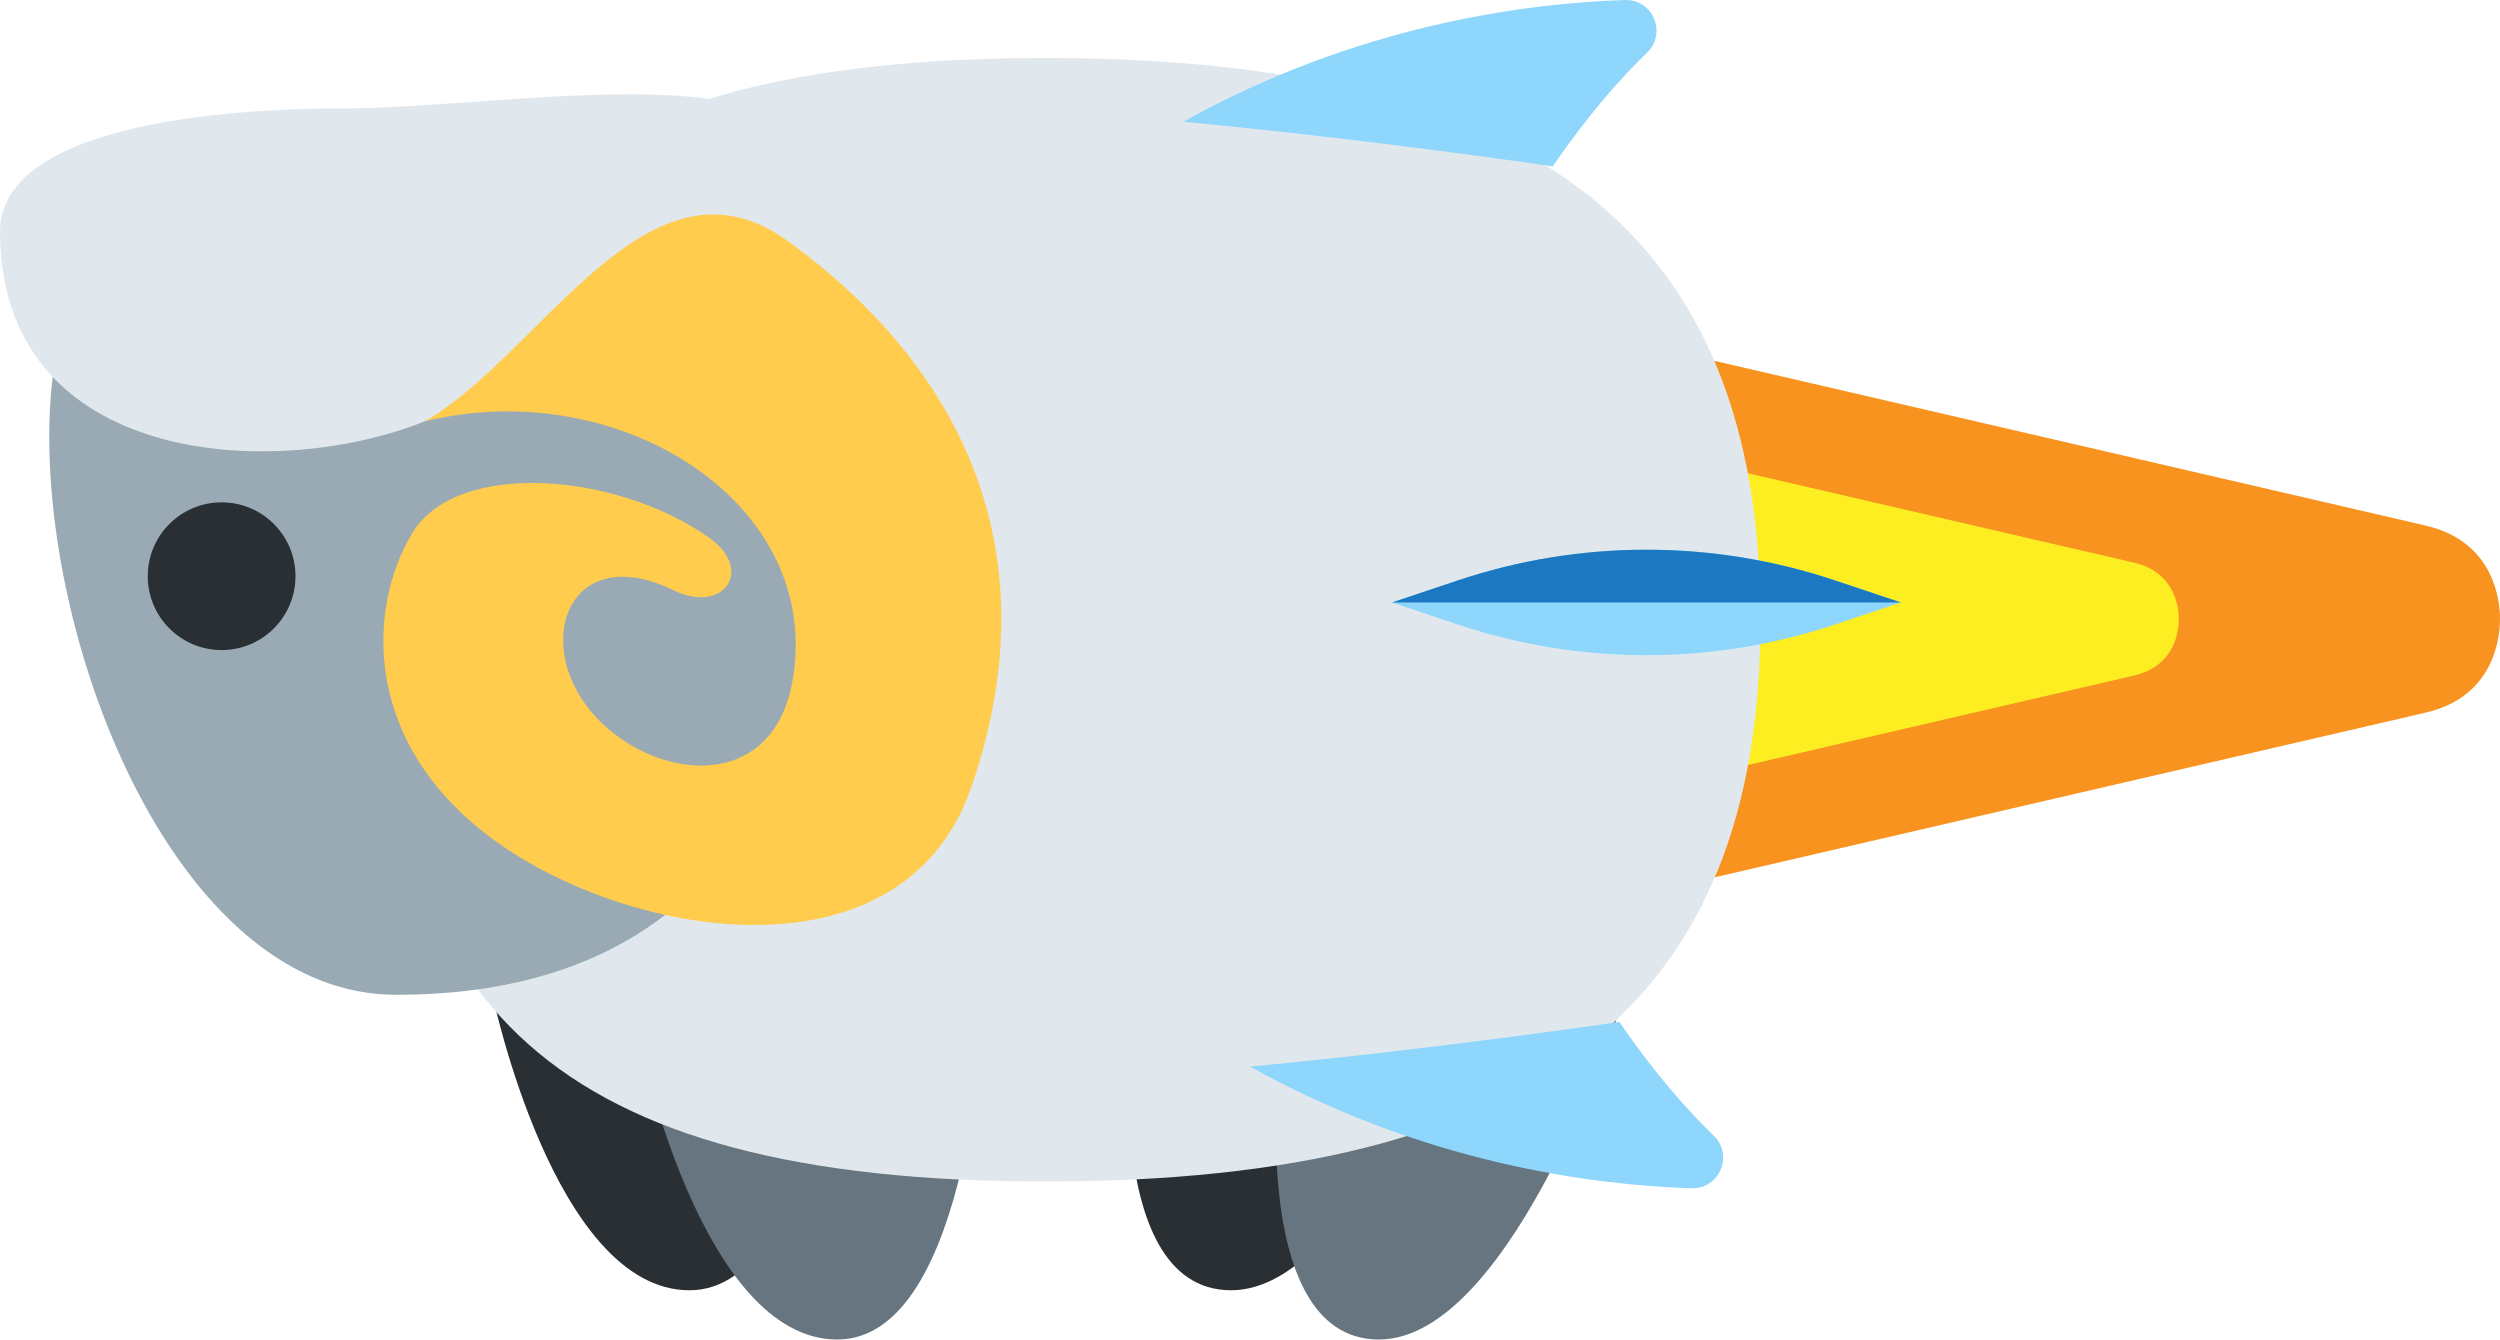 <?xml version="1.0" encoding="utf-8"?>
<!-- Generator: Adobe Illustrator 16.0.0, SVG Export Plug-In . SVG Version: 6.00 Build 0)  -->
<svg version="1.2" baseProfile="tiny"
	 id="svg2" xmlns:svg="http://www.w3.org/2000/svg" xmlns:rdf="http://www.w3.org/1999/02/22-rdf-syntax-ns#" xmlns:cc="http://creativecommons.org/ns#" xmlns:dc="http://purl.org/dc/elements/1.1/"
	 xmlns="http://www.w3.org/2000/svg" xmlns:xlink="http://www.w3.org/1999/xlink" x="0px" y="0px" width="500.314px"
	 height="268.07px" viewBox="55.843 261.965 500.314 268.07" xml:space="preserve">
<g>
	<g>
		<path fill="#F7931E" d="M393.928,438.713l147.351-34.131c13.804-3.198,14.877-15.135,14.877-18.721
			c0-3.578-1.073-15.516-14.877-18.714l-147.351-34.131V438.713z"/>
		<path fill="#FCEE21" d="M393.928,417.776l88.969-20.608c8.335-1.931,8.983-9.139,8.983-11.304c0-2.16-0.648-9.368-8.983-11.299
			l-88.969-20.607V417.776z"/>
	</g>
	<g id="g14">
		<g id="g20" transform="translate(26,2)">
			<path id="path22" fill="#292F33" d="M276.226,518.18c-27.102,0-19.71-59.131-19.71-59.131c0-10.881,26.077-19.711,36.957-19.711
				s32.029-1.025,32.029,9.855C325.502,449.193,303.328,518.18,276.226,518.18"/>
		</g>
		<g id="g24" transform="translate(29,1)">
			<path id="path26" fill="#66757F" d="M302.792,529.035c-27.103,0-19.711-59.133-19.711-59.133
				c0-10.879,26.078-19.709,36.957-19.709c10.881,0,32.029-1.025,32.029,9.855C352.067,460.049,329.894,529.035,302.792,529.035"/>
		</g>
		<g id="g28" transform="translate(15,2)">
			<path id="path30" fill="#292F33" d="M178.818,518.18c-27.102,0-39.421-59.131-39.421-59.131
				c0-10.881,26.077-19.711,36.957-19.711c10.881,0,32.029-1.025,32.029,9.855C208.384,449.193,205.92,518.18,178.818,518.18"/>
		</g>
		<g id="g32" transform="translate(18,1)">
			<path id="path34" fill="#66757F" d="M205.384,529.035c-27.102,0-39.421-59.133-39.421-59.133
				c0-10.879,26.077-19.709,36.957-19.709s32.03-1.025,32.03,9.855C234.95,460.049,232.486,529.035,205.384,529.035"/>
		</g>
		<g id="g36" transform="translate(36.75,15.616)">
			<path id="path38" fill="#E1E8ED" d="M371.419,370.372c0,76.694-44.298,112.429-143.088,112.429
				c-98.778,0-132.858-35.734-132.858-112.429c0-76.703,34.08-112.418,132.858-112.418
				C327.121,257.954,371.419,293.669,371.419,370.372"/>
		</g>
		<g id="g40" transform="translate(18,19.333)">
			<path id="path42" fill="#99AAB5" d="M205.384,330.026c0,91.979-45.876,111.69-88.283,111.69c-42.417,0-69.4-65.439-69.4-111.69
				c0-46.26,26.983-55.849,69.4-55.849C159.508,274.177,205.384,283.766,205.384,330.026"/>
		</g>
		<g id="g44" transform="translate(7,16.5)">
			<path id="path46" fill="#292F33" d="M107.977,360.778c0,8.161-6.613,14.783-14.783,14.783s-14.783-6.622-14.783-14.783
				c0-8.159,6.613-14.782,14.783-14.782S107.977,352.619,107.977,360.778"/>
		</g>
		<g id="g48" transform="translate(16.75,24.25)">
			<path id="path50" fill="#E1E8ED" d="M194.314,276.65c-17.246,32.029-20.972,25.683-70.248,45.394
				c-30.324,12.132-84.971,8.811-84.971-38.002c0-19.05,36.335-24.638,68.986-24.638
				C140.732,259.404,210.665,246.277,194.314,276.65"/>
		</g>
		<g id="g52" transform="translate(17,23.304)">
			<path id="path54" fill="#FFCC4D" d="M196.528,286.917c33.045,23.919,53.515,60.501,36.701,109.285
				c-13.482,39.095-67.183,30.709-94.777,11.106c-27.575-19.592-26.038-47.227-17.079-61.999
				c8.958-14.752,40.978-12.102,59.368,0.956c9.204,6.534,2.838,15.374-7.096,10.525c-22.589-11.019-29.931,14.23-12.28,28.402
				c12.467,10.014,32.266,10.338,36.021-9.954c6.613-35.765-34.542-61.831-73.569-52.242
				C147.253,309.624,168.55,266.666,196.528,286.917"/>
		</g>
	</g>
	<path fill="#8ED6FB" d="M394.342,499.764c5.617,0.179,8.502-6.621,4.459-10.525c-10.75-10.379-18.873-22.772-18.873-22.772
		s-35.364,5.284-73.929,8.941C340.79,494.81,374.656,499.139,394.342,499.764z"/>
	<path fill="#8ED6FB" d="M292.666,286.326c38.564,3.657,73.93,8.941,73.93,8.941s8.123-12.393,18.872-22.772
		c4.043-3.904,1.158-10.704-4.459-10.526C361.324,262.594,327.457,266.923,292.666,286.326z"/>
	<path fill="#8ED6FB" d="M347.575,378.124l-13.174,4.409l0,0l0,0l0,0l0,0l13.174,4.409c24.501,8.2,51.005,8.2,75.508,0l13.172-4.409
		h0.002h-0.002h0.002h-0.002l-13.172-4.409C398.58,369.924,372.076,369.924,347.575,378.124z"/>
	<path fill="#1C78C0" d="M334.401,382.533L334.401,382.533L334.401,382.533L334.401,382.533h0.002h101.852l0,0h0.002h-0.002l0,0
		l-13.172-4.409c-24.503-8.2-51.007-8.2-75.508,0L334.401,382.533z"/>
</g>
</svg>
